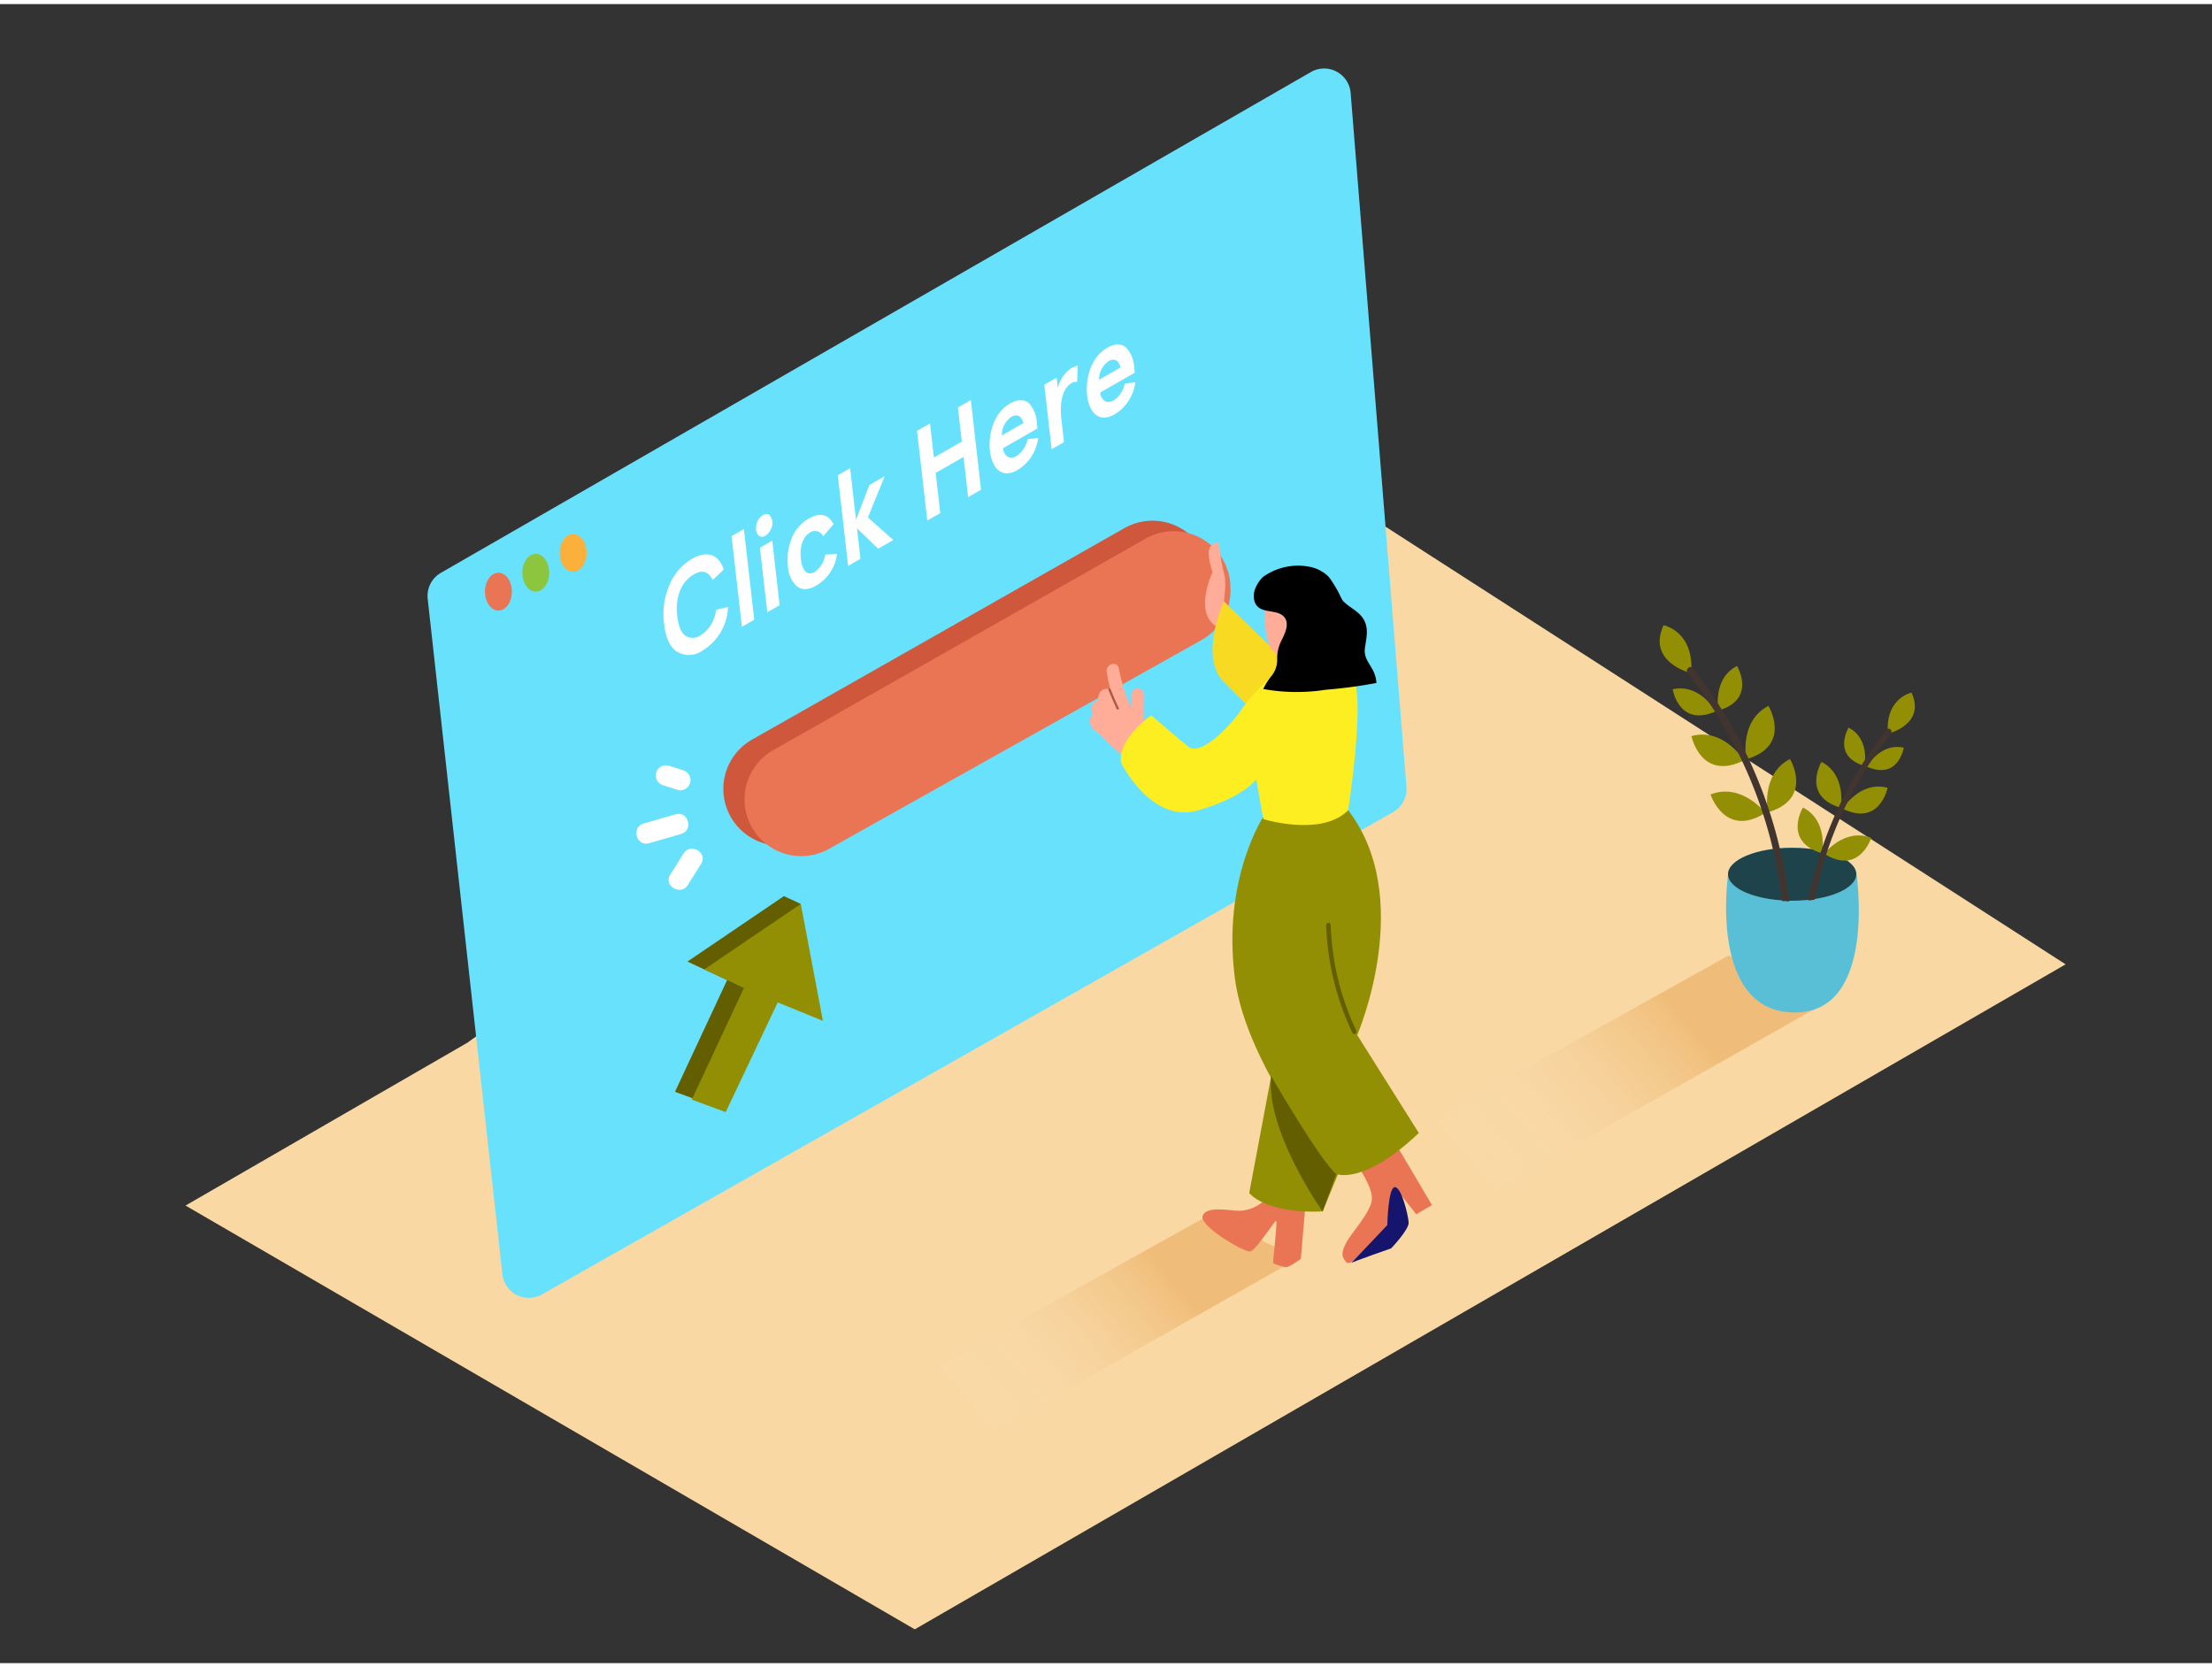 <svg id="Layer_2" data-name="Layer 2" xmlns="http://www.w3.org/2000/svg" xmlns:xlink="http://www.w3.org/1999/xlink" viewBox="0 0 400 300" width="406" height="306" class="illustration styles_illustrationTablet__1DWOa"><rect x="0" y="0" width="400" height="300" fill="#333333" stroke="none"/><defs><linearGradient id="linear-gradient" x1="176.24" y1="256.96" x2="210.82" y2="228.04" gradientUnits="userSpaceOnUse"><stop offset="0" stop-color="#fff" stop-opacity="0"></stop><stop offset="0.99" stop-color="#dc841e"></stop></linearGradient><linearGradient id="linear-gradient-2" x1="266.7" y1="213.26" x2="304.4" y2="181.72" xlink:href="#linear-gradient"></linearGradient></defs><title>PP</title><path d="M84.55,187.79l-51,29.47,131.87,76.63L373.53,173.64,230.64,81.69" fill="#f9d8a3"></path><polyline points="234.96 226.68 175.89 260.17 160.28 251.49 218.31 219.16" opacity="0.32" fill="url(#linear-gradient)"></polyline><path d="M79.72,102.85,237.05,12.29a4.81,4.81,0,0,1,7.19,3.78l10.09,125.47a4.81,4.81,0,0,1-2.42,4.57L98,233.33a4.81,4.81,0,0,1-7.15-3.65L77.34,107.54A4.81,4.81,0,0,1,79.72,102.85Z" fill="#68e1fd"></path><path d="M203.32,94.77,136,133a10.26,10.26,0,0,0-5.17,9.66h0a10.26,10.26,0,0,0,15.25,8.2l67.35-37.8a10.26,10.26,0,0,0,5.21-9.71l0-.43A10.26,10.26,0,0,0,203.32,94.77Z" fill="#ce573c"></path><path d="M207.15,96.67,139.83,134.9a10.26,10.26,0,0,0-5.17,9.66h0a10.26,10.26,0,0,0,15.25,8.2L217.27,115a10.26,10.26,0,0,0,5.21-9.71l0-.43A10.26,10.26,0,0,0,207.15,96.67Z" fill="#ea7554"></path><polyline points="330.72 180.24 266.31 216.76 249.29 207.29 312.57 172.05" opacity="0.32" fill="url(#linear-gradient-2)"></polyline><path d="M312.5,157.35s-3.65,24.92,12,25c15.07.08,11.18-25.31,11.18-25.31S324.77,147.52,312.5,157.35Z" fill="#68e1fd"></path><path d="M312.5,157.35s-3.65,24.92,12,25c15.07.08,11.18-25.31,11.18-25.31S324.77,147.52,312.5,157.35Z" opacity="0.15"></path><ellipse cx="324.08" cy="157.35" rx="11.6" ry="4.79" fill="#68e1fd"></ellipse><ellipse cx="324.08" cy="157.35" rx="11.6" ry="4.79" opacity="0.7"></ellipse><path d="M305.82,121s-8.08-1.94-5-8.67C300.84,112.3,306.4,113.4,305.82,121Z" fill="#938f05"></path><path d="M310.74,127.75s-1.12-5.75,3.37-8.07C314.11,119.68,317.72,125.7,310.74,127.75Z" fill="#938f05"></path><path d="M315.78,136.56s-1.34-6.88,4-9.65C319.81,126.91,324.13,134.11,315.78,136.56Z" fill="#938f05"></path><path d="M319.68,146.16s-1.34-6.88,4-9.65C323.71,136.51,328,143.71,319.68,146.16Z" fill="#938f05"></path><path d="M310.25,127.9s-2.85-5.11-7.78-4C302.47,123.91,303.6,130.84,310.25,127.9Z" fill="#938f05"></path><path d="M315.36,136.77s-3.65-6-9.49-4.41C305.87,132.37,307.54,140.6,315.36,136.77Z" fill="#938f05"></path><path d="M319.23,146.25s-4.28-5.54-9.91-3.33C309.32,142.91,311.89,150.91,319.23,146.25Z" fill="#938f05"></path><path d="M322.26,162.2h.11a5.59,5.59,0,0,1,1.13.09.56.56,0,0,0,0-.12,82.87,82.87,0,0,0-17.43-42.07c-.5-.63-1.39.26-.89.89a81.35,81.35,0,0,1,17.06,41.18Z" fill="#42352f"></path><path d="M341.39,131.94s6.93-1.66,4.27-7.43C345.66,124.51,340.89,125.45,341.39,131.94Z" fill="#938f05"></path><path d="M337.17,137.76s1-4.93-2.89-6.92C334.28,130.84,331.18,136,337.17,137.76Z" fill="#938f05"></path><path d="M332.85,145.32s1.15-5.9-3.46-8.28C329.39,137,325.69,143.22,332.85,145.32Z" fill="#938f05"></path><path d="M329.5,153.56s1.15-5.9-3.46-8.28C326,145.28,322.33,151.46,329.5,153.56Z" fill="#938f05"></path><path d="M337.59,137.89s2.45-4.39,6.67-3.42C344.26,134.47,343.29,140.41,337.59,137.89Z" fill="#938f05"></path><path d="M333.21,145.5s3.13-5.13,8.14-3.78C341.34,141.72,339.91,148.78,333.21,145.5Z" fill="#938f05"></path><path d="M329.88,153.63s3.68-4.75,8.5-2.86C338.39,150.77,336.18,157.63,329.88,153.63Z" fill="#938f05"></path><path d="M341.17,131.21A71.06,71.06,0,0,0,327,162.11c.37-.06.74-.11,1.12-.15a69.78,69.78,0,0,1,13.8-30C342.36,131.43,341.6,130.66,341.17,131.21Z" fill="#42352f"></path><path d="M221.32,108s.54-3.7,0-5.12a31,31,0,0,1-.87-5.39,1.5,1.5,0,0,0-1.74.94c-.52,1.24.56,4.3.56,4.3s-3.07,6.37,0,9.27S221.32,108,221.32,108Z" fill="#ffac99"></path><path d="M241.69,127.85,221.32,108s-4.61,10,0,14.61L240,141.18" fill="#f9da23"></path><path d="M245.49,210.05s2.81,3.9,2.58,6.18-3.81,6.12-4.63,7.75-1,2.34,0,3.53,9.79-6.46,10-7.68-1.22-5.91-1.22-5.91l3.89,4.92,2.84-1.67-6-10.12" fill="#ea7554"></path><path d="M244.38,227.64c.24-.23,7.18-2.64,7.18-2.64s3.26-3.4,3.17-4.69-1.29-6.44-2.51-6.38-1.35,6.86-1.35,6.86Z" fill="#15156d"></path><path d="M236.12,216.52l-.89,10.39s-2.25,1.64-2.8,1.5-2.2-.57-2.22-.83.79-7.34.56-7.53-3.67,5.41-4.75,5.52-9.32-4.67-8.53-6.49,4.77-.87,6.74-.88a6.89,6.89,0,0,0,6.15-4.51" fill="#ea7554"></path><path d="M230.9,188.37l-5,26.63s2.9,3.8,13.29,3.32l7.73-18.89" fill="#938f05"></path><path d="M228.68,146.57s-7.75,11.31-5.37,29.62c2.11,16.23,18.32,35.36,18.32,35.36s4.85,2.14,14.94-7.41l-11.14-17.71s10.86-25.15-2-41.12" fill="#938f05"></path><path d="M206.83,124.87a1.13,1.13,0,0,0-2.26,0c0,.76,0,1.52,0,2.29l-.26-.49a32.65,32.65,0,0,1-2-6.54c-.28-1.46-2.37-.8-2.18.6a22.71,22.71,0,0,0,.69,3.25l-.22-.09a1.49,1.49,0,0,0-1.9,1,2.1,2.1,0,0,0-.06,1.07l-.17,0a1.64,1.64,0,0,0-.82,2.52,1.5,1.5,0,0,0-.54.89,2.18,2.18,0,0,0,1,2.07c.78.65,1.62,1.49,2.34,2.18.93.91,2,1.81,2.87,2.54s2.31-1.68,2.32-2.48A1,1,0,0,0,207,132.7Q206.74,128.79,206.83,124.87Z" fill="#ffac99"></path><path d="M202.31,127.28q-.8-1.67-1.48-3.39c-.1-.24-.49-.14-.4.11q.7,1.77,1.52,3.49C202.07,127.73,202.42,127.52,202.31,127.28Z" fill="#af594a"></path><path d="M229.86,121.6a37.26,37.26,0,0,0-5.24,5.78c-1.46,2.37-7.33,8.83-9.74,6.89s-6.69-5.67-6.69-5.67-6.1,4.2-5.47,8.57c0,0,5.42,11.08,13.88,8.64s10.56-5.64,10.56-5.64l1.28,7.2s10.49,3.28,15.35-1.59c0,0,3.19-20.7.84-23.79" fill="#fcee21"></path><path d="M228.69,109.06c-.08.24-.26,7.75,2.29,8.46s6.89-1.07,8-3.45-.48-10-4.51-10.4S229.41,106.87,228.69,109.06Z" fill="#ffac99"></path><path d="M231.79,110.45c1.68,1.14.62,3.3-.09,4.69a7.2,7.2,0,0,0-.75,3.43,4.5,4.5,0,0,1-1.09,3,12,12,0,0,0-1.43,2.28,33.86,33.86,0,0,0,11.28.14,87.52,87.52,0,0,0,9.19-1.23,5.53,5.53,0,0,0-.44-1.89c-.72-1.65-1.91-2.54-1.63-4.49.22-1.5.6-3,.07-4.47s-1.84-2.25-3.08-3.15a7.89,7.89,0,0,1-1-.88l-.26-.44a21.91,21.91,0,0,0-2.27-3.86,6.67,6.67,0,0,0-3.64-1.86,10.83,10.83,0,0,0-8.3,1.9s-2.19,2.1-1.5,4.36S230.28,109.43,231.79,110.45Z"></path><path d="M229.87,193.86s8.88,15.36,11.77,17.7l-2.47,6.76S228.86,203.85,229.87,193.86Z" fill="#635e00"></path><path d="M245.26,185.63a48.38,48.38,0,0,1-4.63-19.1c0-.53-.84-.53-.82,0A49.42,49.42,0,0,0,244.55,186C244.78,186.52,245.49,186.11,245.26,185.63Z" fill="#635e00"></path><polygon points="124.31 173.14 141.76 161.3 145.77 182.43 137.59 179.1 128.19 198.94 122.06 196.69 131.49 176.48 124.31 173.14" fill="#635e00"></polygon><polyline points="141.76 161.3 144.81 162.72 143.75 165.18 140.43 164.63" fill="#635e00"></polyline><polygon points="127.35 174.56 144.81 162.72 148.81 183.86 140.64 180.52 131.23 200.36 125.1 198.11 134.53 177.91 127.35 174.56" fill="#938f05"></polygon><path d="M125.11,100.33c2.73-1.56,4.82-.88,5.77,1.91l-2,1.9c-.77-1.56-1.9-1.91-3.43-1A5.82,5.82,0,0,0,123,106a9.31,9.31,0,0,0-.53,4.68c.2,1.77.7,3,1.47,3.53a2.43,2.43,0,0,0,2.74-.07,6,6,0,0,0,2.78-4.61l2.19-.51a9.59,9.59,0,0,1-4.66,7.91,4.16,4.16,0,0,1-4.48.22c-1.33-.79-2.13-2.5-2.42-5.09a13,13,0,0,1,1-7.09A9.87,9.87,0,0,1,125.11,100.33Z" fill="#fff"></path><polygon points="134.52 94.93 136.39 111.33 134.16 112.6 132.29 96.21 134.52 94.93" fill="#fff"></polygon><path d="M138.37,96.16a1,1,0,0,1-1.08,0c-.64-.4-.77-1.59-.3-2.64a2.46,2.46,0,0,1,1-1.12,1.06,1.06,0,0,1,1.09-.06,2.2,2.2,0,0,1,.3,2.64A2.5,2.5,0,0,1,138.37,96.16Z" fill="#fff"></path><polygon points="138.75 109.97 137.42 98.31 139.65 97.03 140.98 108.69 138.75 109.97" fill="#fff"></polygon><polygon points="153.73 83.92 154.79 93.24 157.22 86.96 159.97 85.38 156.95 92.84 161.54 96.91 158.8 98.48 154.97 94.8 155.6 100.31 153.37 101.59 151.5 85.2 153.73 83.92" fill="#fff"></polygon><path d="M146.22,93.06q3.08-1.77,4.51,1l-1.88,2.19a1.6,1.6,0,0,0-2.35-.71c-1.36.78-1.92,2.64-1.68,4.76s1.12,3.17,2.49,2.39a4.57,4.57,0,0,0,1.92-3.15l2.12-.1a7.67,7.67,0,0,1-3.75,5.71c-1.42.81-2.56.86-3.47.15a5.13,5.13,0,0,1-1.64-3.65,10,10,0,0,1,.66-5A7,7,0,0,1,146.22,93.06Z" fill="#fff"></path><polygon points="175.56 71.6 177.4 87.82 175.07 89.16 174.24 81.89 169.2 84.78 170.03 92.04 167.68 93.39 165.83 77.17 168.18 75.83 168.88 82 173.92 79.11 173.22 72.94 175.56 71.6" fill="#fff"></polygon><path d="M187.48,75.56l.13,1.18-6.24,3.58c.21,1.38,1.15,2.15,2.45,1.41a4.72,4.72,0,0,0,2-3.06l1.91-.19A7.93,7.93,0,0,1,184,84.26c-3.11,1.78-4.72-.76-5-3.54s.56-6.73,3.67-8.51c1.45-.83,2.71-.74,3.49.07A5.53,5.53,0,0,1,187.48,75.56ZM181.17,78l3.9-2.24c-.41-1.34-1.14-1.71-2.2-1.11A4,4,0,0,0,181.17,78" fill="#fff"></path><path d="M205.07,65.48l.13,1.18-6.26,3.59c.21,1.38,1.15,2.15,2.45,1.41a4.69,4.69,0,0,0,2-3.06l1.91-.19a7.92,7.92,0,0,1-3.73,5.77c-3.12,1.79-4.73-.75-5-3.53s.56-6.73,3.68-8.52c1.43-.82,2.69-.73,3.48.08A5.42,5.42,0,0,1,205.07,65.48Zm-6.33,2.46,3.92-2.25c-.42-1.33-1.16-1.71-2.2-1.11a4,4,0,0,0-1.72,3.36" fill="#fff"></path><path d="M193.77,65.81a3.34,3.34,0,0,1,1.12-.4l-.11,2.92a1.41,1.41,0,0,0-1,.2c-1.42.81-2.25,3-1.85,6.54l.47,4.14-2.23,1.28-1.33-11.66,2.23-1.28.22,1.89A6.08,6.08,0,0,1,193.77,65.81Z" fill="#fff"></path><ellipse cx="90.13" cy="106.25" rx="2.43" ry="3.42" fill="#ea7554"></ellipse><ellipse cx="96.88" cy="102.83" rx="2.43" ry="3.42" fill="#8cc63f"></ellipse><ellipse cx="103.64" cy="99.25" rx="2.43" ry="3.42" fill="#fbb03b"></ellipse><path d="M123.52,138.54l-2.6-.83a1.86,1.86,0,0,0-2.27,1.29,1.89,1.89,0,0,0,1.29,2.27l2.6.83a1.86,1.86,0,0,0,2.27-1.29A1.89,1.89,0,0,0,123.52,138.54Z" fill="#fff"></path><path d="M122.19,146.5l-5.81,1.68c-2.28.66-1.31,4.22,1,3.56l5.81-1.68C125.45,149.41,124.48,145.84,122.19,146.5Z" fill="#fff"></path><path d="M123.6,153.6l-2.41,3.84c-1.27,2,1.93,3.87,3.19,1.86l2.41-3.84C128.06,153.44,124.86,151.58,123.6,153.6Z" fill="#fff"></path></svg>